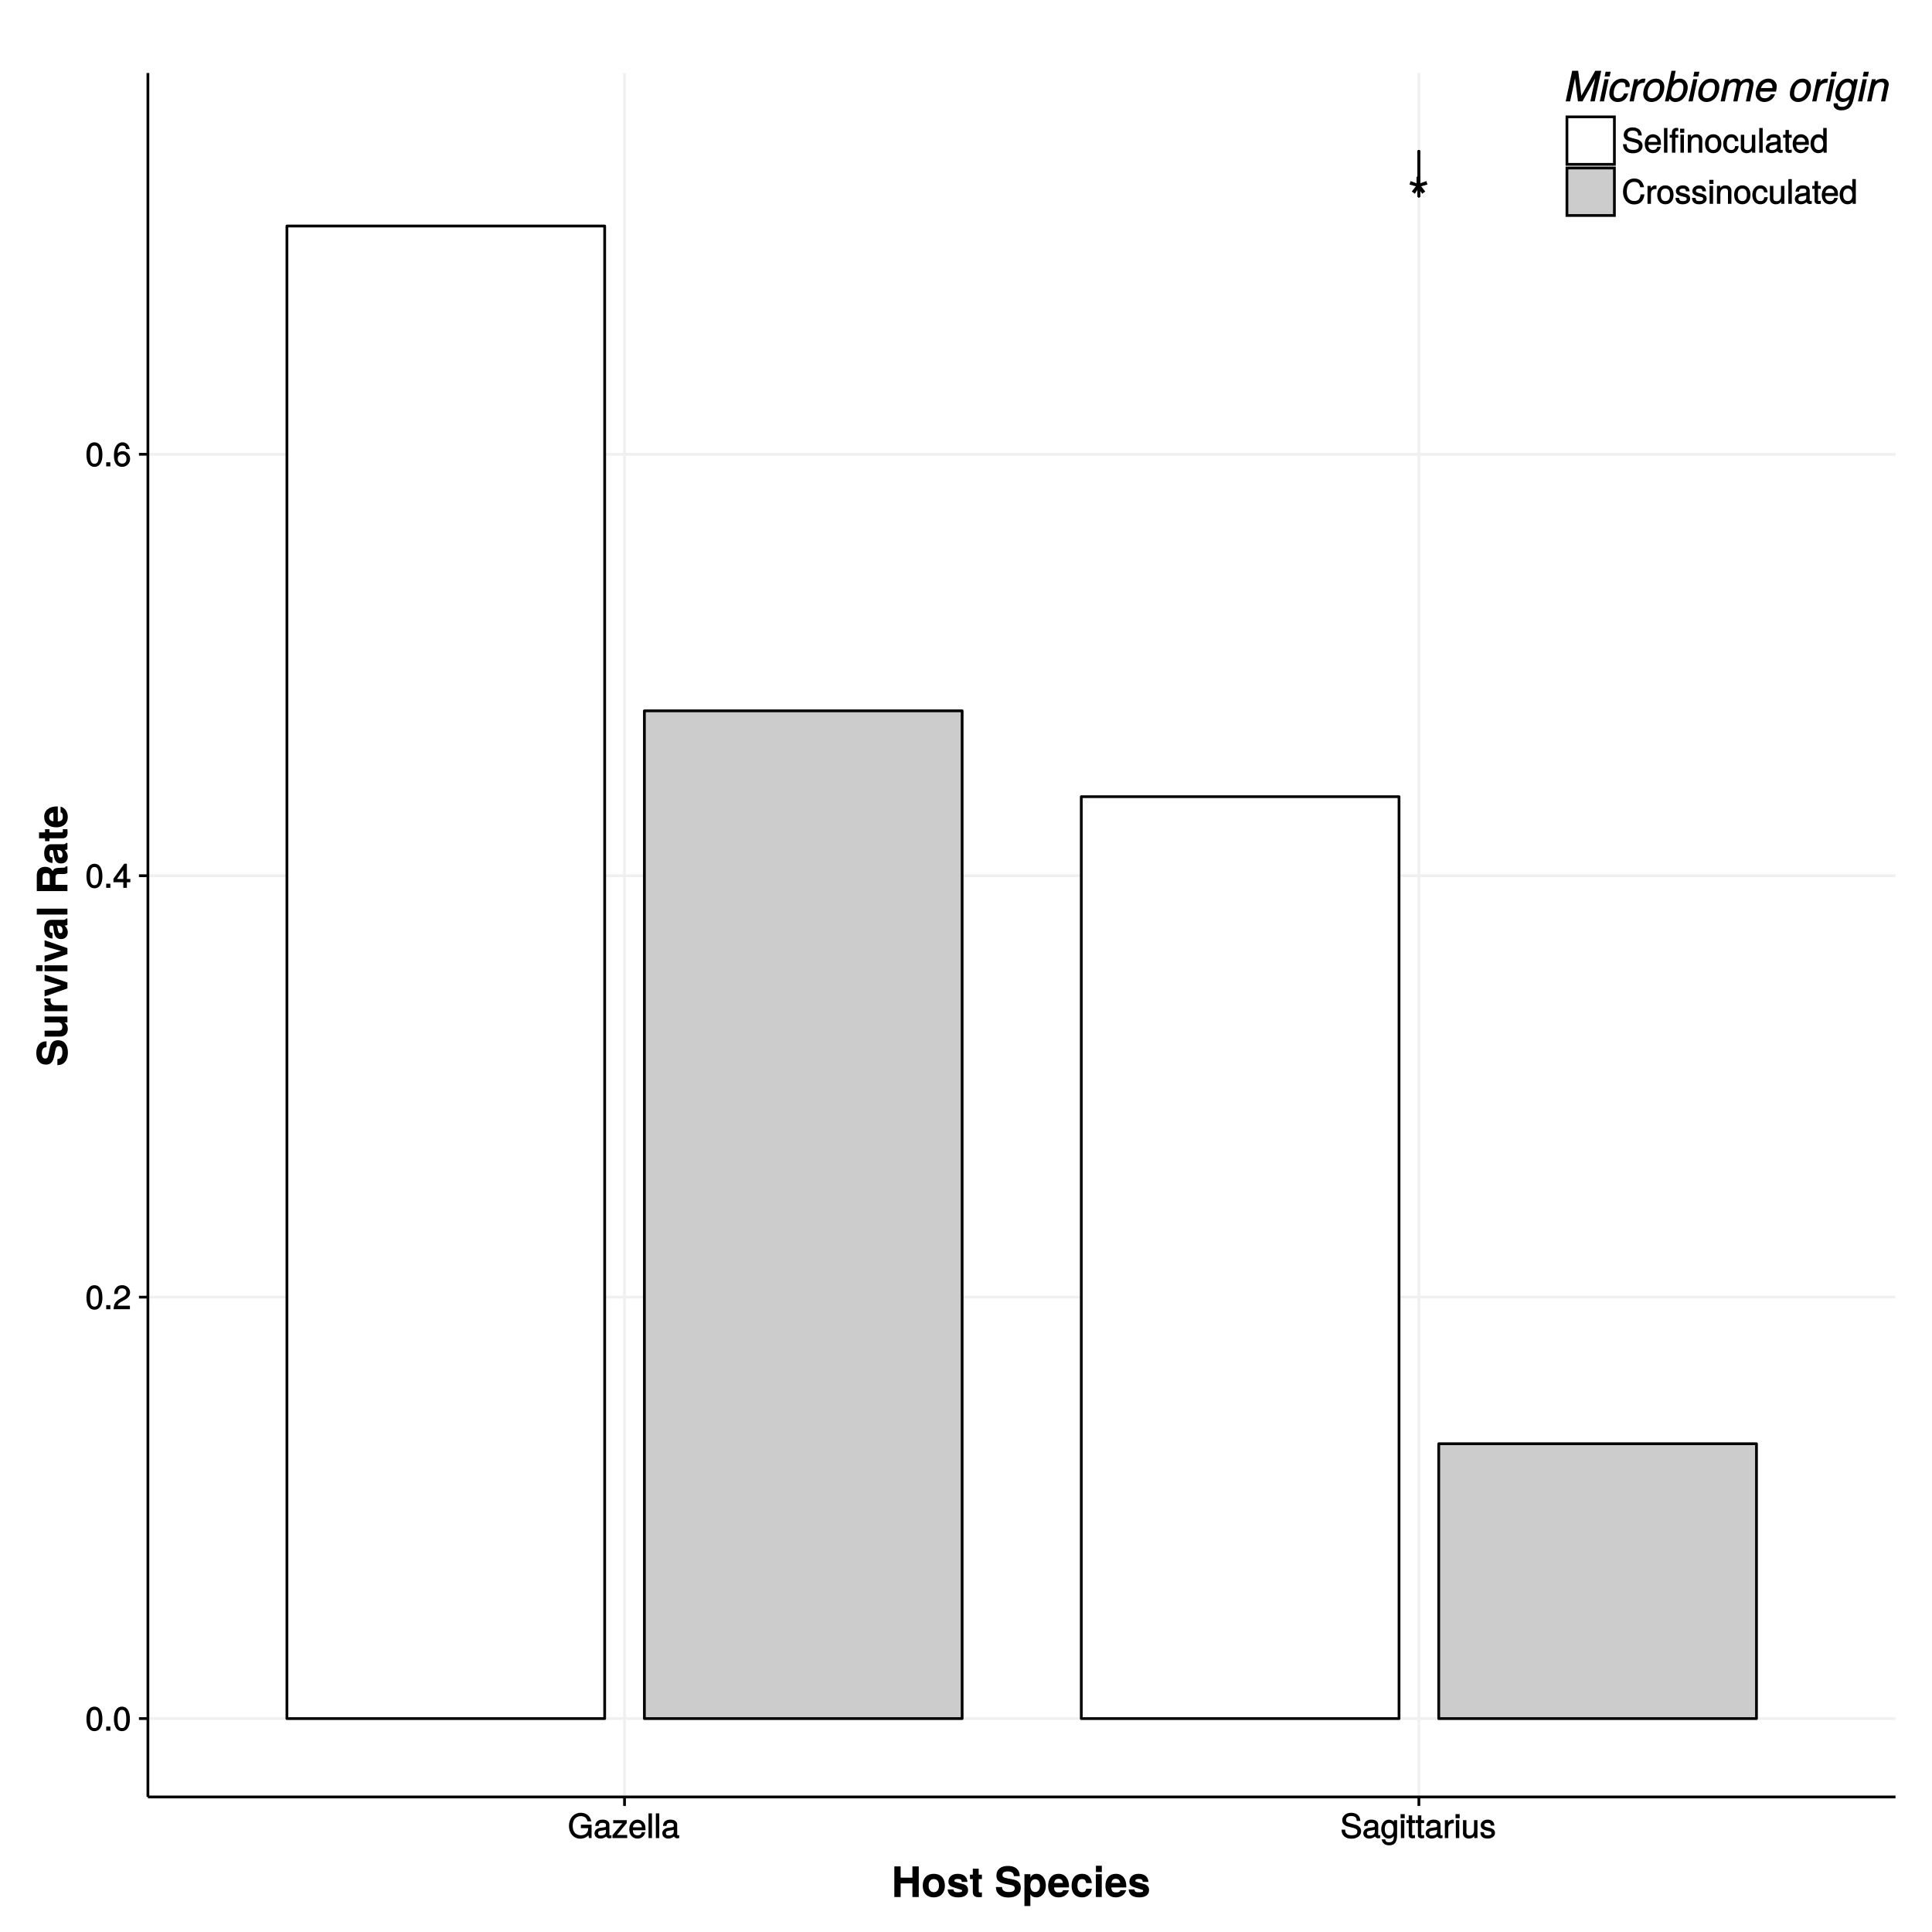 <?xml version="1.0" encoding="UTF-8"?>
<svg xmlns="http://www.w3.org/2000/svg" xmlns:xlink="http://www.w3.org/1999/xlink" width="750pt" height="750pt" viewBox="0 0 750 750" version="1.1">
<defs>
<g>
<symbol overflow="visible" id="glyph0-0">
<path style="stroke:none;" d=""/>
</symbol>
<symbol overflow="visible" id="glyph0-1">
<path style="stroke:none;" d="M 7.828 -13.562 L 7.406 -14.906 L 4.984 -14.047 L 4.984 -16.594 L 3.594 -16.594 L 3.594 -14.047 L 1.281 -14.906 L 0.844 -13.562 L 3.328 -12.891 L 1.75 -10.859 L 2.938 -10 L 4.344 -12.109 L 5.766 -10 L 6.969 -10.859 L 5.375 -12.891 Z M 7.828 -13.562 "/>
</symbol>
<symbol overflow="visible" id="glyph1-0">
<path style="stroke:none;" d=""/>
</symbol>
<symbol overflow="visible" id="glyph1-1">
<path style="stroke:none;" d="M 6.609 -4.484 C 6.609 -7.641 5.484 -9.344 3.516 -9.344 C 1.562 -9.344 0.406 -7.609 0.406 -4.562 C 0.406 -1.516 1.578 0.188 3.516 0.188 C 5.438 0.188 6.609 -1.516 6.609 -4.484 Z M 5.203 -4.594 C 5.203 -2.016 4.75 -1.016 3.5 -1.016 C 2.297 -1.016 1.828 -2.078 1.828 -4.562 C 1.828 -7.031 2.297 -8.078 3.516 -8.078 C 4.734 -8.078 5.203 -7.031 5.203 -4.594 Z M 5.203 -4.594 "/>
</symbol>
<symbol overflow="visible" id="glyph1-2">
<path style="stroke:none;" d="M 2.578 -0.125 L 2.578 -1.594 L 0.969 -1.594 L 0.969 0 L 2.578 0 Z M 2.578 -0.125 "/>
</symbol>
<symbol overflow="visible" id="glyph1-3">
<path style="stroke:none;" d="M 6.672 -6.547 C 6.672 -8.078 5.344 -9.344 3.641 -9.344 C 1.781 -9.344 0.562 -8.25 0.5 -5.922 L 1.875 -5.922 C 1.984 -7.578 2.484 -8.094 3.594 -8.094 C 4.625 -8.094 5.25 -7.484 5.25 -6.516 C 5.25 -5.797 4.859 -5.266 4.062 -4.812 L 2.875 -4.141 C 0.984 -3.078 0.391 -2.125 0.281 0 L 6.609 0 L 6.609 -1.375 L 1.859 -1.375 C 1.938 -1.984 2.312 -2.375 3.422 -3.016 L 4.703 -3.719 C 5.969 -4.391 6.672 -5.422 6.672 -6.547 Z M 6.672 -6.547 "/>
</symbol>
<symbol overflow="visible" id="glyph1-4">
<path style="stroke:none;" d="M 6.781 -2.297 L 6.781 -3.453 L 5.438 -3.453 L 5.438 -9.344 L 4.406 -9.344 L 0.219 -3.531 L 0.219 -2.172 L 4.047 -2.172 L 4.047 0 L 5.438 0 L 5.438 -2.172 L 6.781 -2.172 Z M 4.188 -3.453 L 1.594 -3.453 L 4.281 -7.188 L 4.047 -7.281 L 4.047 -3.453 Z M 4.188 -3.453 "/>
</symbol>
<symbol overflow="visible" id="glyph1-5">
<path style="stroke:none;" d="M 6.688 -2.938 C 6.688 -4.625 5.406 -5.906 3.781 -5.906 C 2.891 -5.906 2.078 -5.516 1.594 -4.844 L 1.828 -4.766 C 1.844 -6.969 2.438 -8.078 3.719 -8.078 C 4.516 -8.078 4.922 -7.703 5.125 -6.703 L 6.531 -6.703 C 6.281 -8.312 5.188 -9.344 3.797 -9.344 C 1.688 -9.344 0.406 -7.422 0.406 -4.266 C 0.406 -1.438 1.516 0.188 3.594 0.188 C 5.328 0.188 6.688 -1.172 6.688 -2.938 Z M 5.266 -2.859 C 5.266 -1.719 4.641 -1.078 3.609 -1.078 C 2.562 -1.078 1.891 -1.75 1.891 -2.922 C 1.891 -4.047 2.531 -4.641 3.641 -4.641 C 4.734 -4.641 5.266 -4.062 5.266 -2.859 Z M 5.266 -2.859 "/>
</symbol>
<symbol overflow="visible" id="glyph1-6">
<path style="stroke:none;" d="M 9.203 -0.125 L 9.203 -5.203 L 5.047 -5.203 L 5.047 -3.875 L 7.891 -3.875 L 7.891 -3.75 C 7.891 -2.078 6.797 -1.094 5.094 -1.094 C 2.984 -1.094 1.875 -2.484 1.875 -4.766 C 1.875 -7.047 3.062 -8.516 5.031 -8.516 C 6.453 -8.516 7.328 -7.828 7.609 -6.5 L 9.094 -6.5 C 8.734 -8.516 7.172 -9.828 5.047 -9.828 C 2.188 -9.828 0.422 -7.484 0.422 -4.703 C 0.422 -1.828 2.312 0.234 4.844 0.234 C 6.109 0.234 7.203 -0.25 7.953 -1.078 L 8.203 0 L 9.203 0 Z M 9.203 -0.125 "/>
</symbol>
<symbol overflow="visible" id="glyph1-7">
<path style="stroke:none;" d="M 6.969 -0.156 L 6.969 -1.125 C 6.734 -1.078 6.688 -1.078 6.609 -1.078 C 6.25 -1.078 6.172 -1.125 6.172 -1.453 L 6.172 -5.203 C 6.172 -6.391 5.172 -7.172 3.516 -7.172 C 1.891 -7.172 0.75 -6.406 0.672 -4.719 L 2.016 -4.719 C 2.125 -5.672 2.484 -5.906 3.484 -5.906 C 4.438 -5.906 4.844 -5.688 4.844 -5.047 L 4.844 -4.766 C 4.844 -4.312 4.703 -4.266 3.859 -4.156 C 2.359 -3.969 2.125 -3.922 1.719 -3.75 C 0.938 -3.422 0.391 -2.688 0.391 -1.875 C 0.391 -0.656 1.375 0.188 2.734 0.188 C 3.594 0.188 4.516 -0.203 4.938 -0.656 C 4.984 -0.406 5.594 0.094 6.109 0.094 C 6.328 0.094 6.5 0.062 6.969 -0.047 Z M 4.844 -2.438 C 4.844 -1.484 4 -1.016 2.969 -1.016 C 2.141 -1.016 1.781 -1.172 1.781 -1.891 C 1.781 -2.594 2.125 -2.781 3.266 -2.938 C 4.391 -3.094 4.625 -3.141 4.844 -3.25 Z M 4.844 -2.438 "/>
</symbol>
<symbol overflow="visible" id="glyph1-8">
<path style="stroke:none;" d="M 5.969 -0.125 L 5.969 -1.203 L 1.969 -1.203 L 5.797 -5.844 L 5.797 -6.969 L 0.531 -6.969 L 0.531 -5.766 L 4.109 -5.766 L 0.25 -1.141 L 0.25 0 L 5.969 0 Z M 5.969 -0.125 "/>
</symbol>
<symbol overflow="visible" id="glyph1-9">
<path style="stroke:none;" d="M 6.688 -3.172 C 6.688 -4.141 6.609 -4.766 6.422 -5.266 C 5.984 -6.359 4.844 -7.172 3.578 -7.172 C 1.719 -7.172 0.375 -5.641 0.375 -3.438 C 0.375 -1.234 1.672 0.188 3.562 0.188 C 5.094 0.188 6.281 -0.812 6.578 -2.297 L 5.25 -2.297 C 4.906 -1.281 4.453 -1.062 3.594 -1.062 C 2.484 -1.062 1.781 -1.641 1.75 -3.047 L 6.688 -3.047 Z M 5.516 -4.031 C 5.516 -4.031 5.328 -4.156 5.344 -4.188 L 1.797 -4.188 C 1.875 -5.234 2.5 -5.906 3.578 -5.906 C 4.625 -5.906 5.281 -5.172 5.281 -4.125 Z M 5.516 -4.031 "/>
</symbol>
<symbol overflow="visible" id="glyph1-10">
<path style="stroke:none;" d="M 2.062 -0.125 L 2.062 -9.594 L 0.734 -9.594 L 0.734 0 L 2.062 0 Z M 2.062 -0.125 "/>
</symbol>
<symbol overflow="visible" id="glyph1-11">
<path style="stroke:none;" d="M 8.078 -2.688 C 8.078 -3.844 7.234 -4.828 5.969 -5.172 L 3.625 -5.797 C 2.5 -6.094 2.219 -6.328 2.219 -7.031 C 2.219 -7.984 2.922 -8.562 4.172 -8.562 C 5.656 -8.562 6.359 -8.016 6.359 -6.672 L 7.75 -6.672 C 7.75 -8.625 6.359 -9.828 4.203 -9.828 C 2.156 -9.828 0.75 -8.562 0.75 -6.875 C 0.75 -5.734 1.5 -4.891 2.719 -4.562 L 5.047 -3.953 C 6.219 -3.641 6.609 -3.297 6.609 -2.578 C 6.609 -1.547 5.984 -1.094 4.375 -1.094 C 2.609 -1.094 1.875 -1.828 1.875 -3.297 L 0.469 -3.297 C 0.469 -0.953 2.094 0.234 4.297 0.234 C 6.672 0.234 8.078 -1.031 8.078 -2.688 Z M 8.078 -2.688 "/>
</symbol>
<symbol overflow="visible" id="glyph1-12">
<path style="stroke:none;" d="M 6.391 -1.234 L 6.391 -6.969 L 5.125 -6.969 L 5.125 -5.859 L 5.359 -5.953 C 4.828 -6.75 4.078 -7.172 3.219 -7.172 C 1.516 -7.172 0.234 -5.594 0.234 -3.422 C 0.234 -1.312 1.562 0.188 3.141 0.188 C 3.984 0.188 4.656 -0.203 5.359 -1.047 L 5.125 -1.141 L 5.125 -0.688 C 5.125 1.094 4.547 1.625 3.297 1.625 C 2.453 1.625 1.938 1.453 1.781 0.5 L 0.438 0.5 C 0.562 1.906 1.688 2.797 3.266 2.797 C 5.359 2.797 6.391 1.734 6.391 -1.234 Z M 5.031 -3.438 C 5.031 -1.844 4.484 -1.062 3.359 -1.062 C 2.188 -1.062 1.609 -1.859 1.609 -3.484 C 1.609 -5.094 2.203 -5.906 3.344 -5.906 C 4.484 -5.906 5.031 -5.062 5.031 -3.438 Z M 5.031 -3.438 "/>
</symbol>
<symbol overflow="visible" id="glyph1-13">
<path style="stroke:none;" d="M 2.078 -0.125 L 2.078 -6.969 L 0.75 -6.969 L 0.75 0 L 2.078 0 Z M 2.234 -7.844 L 2.234 -9.312 L 0.625 -9.312 L 0.625 -7.719 L 2.234 -7.719 Z M 2.234 -7.844 "/>
</symbol>
<symbol overflow="visible" id="glyph1-14">
<path style="stroke:none;" d="M 3.375 -0.125 L 3.375 -1.203 C 3.109 -1.125 2.938 -1.109 2.734 -1.109 C 2.281 -1.109 2.281 -1.094 2.281 -1.578 L 2.281 -5.828 L 3.375 -5.828 L 3.375 -6.969 L 2.281 -6.969 L 2.281 -8.812 L 0.953 -8.812 L 0.953 -6.969 L 0.031 -6.969 L 0.031 -5.828 L 0.953 -5.828 L 0.953 -1.094 C 0.953 -0.422 1.547 0.094 2.375 0.094 C 2.641 0.094 2.891 0.062 3.375 -0.016 Z M 3.375 -0.125 "/>
</symbol>
<symbol overflow="visible" id="glyph1-15">
<path style="stroke:none;" d="M 4.234 -5.906 L 4.234 -7.109 C 3.922 -7.156 3.844 -7.172 3.703 -7.172 C 3 -7.172 2.375 -6.703 1.766 -5.703 L 2 -5.625 L 2 -6.969 L 0.75 -6.969 L 0.75 0 L 2.078 0 L 2.078 -3.609 C 2.078 -5.125 2.453 -5.75 4.234 -5.766 Z M 4.234 -5.906 "/>
</symbol>
<symbol overflow="visible" id="glyph1-16">
<path style="stroke:none;" d="M 6.297 -0.125 L 6.297 -6.969 L 4.969 -6.969 L 4.969 -3.141 C 4.969 -1.766 4.391 -1.016 3.281 -1.016 C 2.438 -1.016 2.016 -1.375 2.016 -2.188 L 2.016 -6.969 L 0.688 -6.969 L 0.688 -1.766 C 0.688 -0.656 1.656 0.188 2.969 0.188 C 3.953 0.188 4.672 -0.188 5.297 -1.078 L 5.062 -1.172 L 5.062 0 L 6.297 0 Z M 6.297 -0.125 "/>
</symbol>
<symbol overflow="visible" id="glyph1-17">
<path style="stroke:none;" d="M 6 -2.016 C 6 -3 5.312 -3.641 3.984 -3.969 L 2.953 -4.203 C 2.078 -4.422 1.844 -4.562 1.844 -5.031 C 1.844 -5.641 2.266 -5.906 3.141 -5.906 C 4 -5.906 4.312 -5.672 4.344 -4.844 L 5.734 -4.844 C 5.719 -6.281 4.719 -7.172 3.172 -7.172 C 1.609 -7.172 0.453 -6.219 0.453 -4.984 C 0.453 -3.922 1.141 -3.297 2.719 -2.922 L 3.719 -2.672 C 4.469 -2.5 4.625 -2.406 4.625 -1.922 C 4.625 -1.297 4.141 -1.062 3.203 -1.062 C 2.234 -1.062 1.828 -1.156 1.672 -2.312 L 0.297 -2.312 C 0.344 -0.625 1.359 0.188 3.109 0.188 C 4.797 0.188 6 -0.719 6 -2.016 Z M 6 -2.016 "/>
</symbol>
<symbol overflow="visible" id="glyph1-18">
<path style="stroke:none;" d="M 3.422 -5.969 L 3.422 -6.969 L 2.312 -6.969 L 2.312 -7.891 C 2.312 -8.328 2.438 -8.438 2.938 -8.438 C 3.016 -8.438 3.062 -8.438 3.422 -8.406 L 3.422 -9.531 C 3.062 -9.625 2.922 -9.641 2.703 -9.641 C 1.719 -9.641 0.984 -8.938 0.984 -7.969 L 0.984 -6.969 L 0.094 -6.969 L 0.094 -5.828 L 0.984 -5.828 L 0.984 0 L 2.312 0 L 2.312 -5.828 L 3.422 -5.828 Z M 5.625 -0.125 L 5.625 -6.969 L 4.281 -6.969 L 4.281 0 L 5.625 0 Z M 5.766 -7.844 L 5.766 -9.312 L 4.156 -9.312 L 4.156 -7.719 L 5.766 -7.719 Z M 5.766 -7.844 "/>
</symbol>
<symbol overflow="visible" id="glyph1-19">
<path style="stroke:none;" d="M 6.359 -0.125 L 6.359 -5.203 C 6.359 -6.312 5.406 -7.172 4.109 -7.172 C 3.109 -7.172 2.375 -6.734 1.781 -5.797 L 2.016 -5.703 L 2.016 -6.969 L 0.75 -6.969 L 0.75 0 L 2.078 0 L 2.078 -3.828 C 2.078 -5.203 2.703 -5.969 3.781 -5.969 C 4.625 -5.969 5.031 -5.578 5.031 -4.766 L 5.031 0 L 6.359 0 Z M 6.359 -0.125 "/>
</symbol>
<symbol overflow="visible" id="glyph1-20">
<path style="stroke:none;" d="M 6.656 -3.422 C 6.656 -5.75 5.406 -7.172 3.484 -7.172 C 1.594 -7.172 0.312 -5.734 0.312 -3.484 C 0.312 -1.234 1.594 0.188 3.5 0.188 C 5.375 0.188 6.656 -1.234 6.656 -3.422 Z M 5.266 -3.438 C 5.266 -1.875 4.672 -1.062 3.5 -1.062 C 2.297 -1.062 1.703 -1.859 1.703 -3.484 C 1.703 -5.094 2.297 -5.906 3.5 -5.906 C 4.703 -5.906 5.266 -5.109 5.266 -3.438 Z M 5.266 -3.438 "/>
</symbol>
<symbol overflow="visible" id="glyph1-21">
<path style="stroke:none;" d="M 6.109 -2.578 L 4.906 -2.578 C 4.703 -1.359 4.297 -1.062 3.391 -1.062 C 2.219 -1.062 1.641 -1.828 1.641 -3.422 C 1.641 -5.094 2.203 -5.906 3.359 -5.906 C 4.266 -5.906 4.688 -5.516 4.828 -4.453 L 6.172 -4.453 C 6.031 -6.219 4.875 -7.172 3.375 -7.172 C 1.578 -7.172 0.25 -5.641 0.25 -3.422 C 0.25 -1.25 1.547 0.188 3.359 0.188 C 4.969 0.188 6.109 -0.891 6.25 -2.578 Z M 6.109 -2.578 "/>
</symbol>
<symbol overflow="visible" id="glyph1-22">
<path style="stroke:none;" d="M 6.469 -0.125 L 6.469 -9.594 L 5.125 -9.594 L 5.125 -5.984 L 5.359 -6.078 C 4.906 -6.75 4.109 -7.172 3.219 -7.172 C 1.469 -7.172 0.188 -5.688 0.188 -3.547 C 0.188 -1.281 1.453 0.188 3.25 0.188 C 4.172 0.188 4.906 -0.188 5.484 -1.031 L 5.25 -1.109 L 5.25 0 L 6.469 0 Z M 5.125 -3.453 C 5.125 -1.906 4.531 -1.078 3.406 -1.078 C 2.234 -1.078 1.578 -1.922 1.578 -3.484 C 1.578 -5.047 2.234 -5.906 3.391 -5.906 C 4.547 -5.906 5.125 -5 5.125 -3.453 Z M 5.125 -3.453 "/>
</symbol>
<symbol overflow="visible" id="glyph1-23">
<path style="stroke:none;" d="M 8.656 -3.672 L 7.312 -3.672 C 7.016 -1.766 6.406 -1.094 4.844 -1.094 C 2.984 -1.094 1.938 -2.375 1.938 -4.703 C 1.938 -7.094 2.938 -8.516 4.734 -8.516 C 6.188 -8.516 6.828 -7.984 7.141 -6.438 L 8.625 -6.438 C 8.234 -8.609 6.922 -9.828 4.875 -9.828 C 2.047 -9.828 0.469 -7.406 0.469 -4.688 C 0.469 -1.953 2.078 0.234 4.828 0.234 C 7.109 0.234 8.516 -1.094 8.797 -3.672 Z M 8.656 -3.672 "/>
</symbol>
<symbol overflow="visible" id="glyph2-0">
<path style="stroke:none;" d=""/>
</symbol>
<symbol overflow="visible" id="glyph2-1">
<path style="stroke:none;" d="M 10.531 -0.109 L 10.531 -11.891 L 8.078 -11.891 L 8.078 -7.516 L 3.5 -7.516 L 3.5 -11.891 L 1.062 -11.891 L 1.062 0 L 3.5 0 L 3.5 -5.297 L 8.078 -5.297 L 8.078 0 L 10.531 0 Z M 10.531 -0.109 "/>
</symbol>
<symbol overflow="visible" id="glyph2-2">
<path style="stroke:none;" d="M 9.125 -4.375 C 9.125 -7.297 7.516 -9.016 4.812 -9.016 C 2.172 -9.016 0.531 -7.266 0.531 -4.438 C 0.531 -1.578 2.172 0.141 4.828 0.141 C 7.453 0.141 9.125 -1.594 9.125 -4.375 Z M 6.828 -4.406 C 6.828 -2.781 6.031 -1.891 4.828 -1.891 C 3.609 -1.891 2.812 -2.781 2.812 -4.438 C 2.812 -6.078 3.609 -6.969 4.828 -6.969 C 6.062 -6.969 6.828 -6.094 6.828 -4.406 Z M 6.828 -4.406 "/>
</symbol>
<symbol overflow="visible" id="glyph2-3">
<path style="stroke:none;" d="M 8.344 -2.672 L 8.344 -2.781 C 8.344 -3.781 7.766 -4.625 6.625 -4.953 L 3.797 -5.781 C 3.172 -5.953 3.031 -5.984 3.031 -6.344 C 3.031 -6.812 3.516 -7.031 4.297 -7.031 C 5.375 -7.031 5.875 -6.75 5.891 -5.859 L 8.094 -5.859 C 8.062 -7.797 6.641 -9.016 4.312 -9.016 C 2.125 -9.016 0.734 -7.797 0.734 -6.016 C 0.734 -4.953 1.062 -4.266 2.656 -3.781 L 5.328 -2.938 C 5.891 -2.766 6.047 -2.703 6.047 -2.469 C 6.047 -1.938 5.453 -1.844 4.422 -1.844 C 3.391 -1.844 2.859 -1.922 2.641 -2.953 L 0.438 -2.953 C 0.5 -0.953 1.922 0.141 4.547 0.141 C 6.969 0.141 8.344 -0.922 8.344 -2.672 Z M 8.344 -2.672 "/>
</symbol>
<symbol overflow="visible" id="glyph2-4">
<path style="stroke:none;" d="M 4.828 -0.109 L 4.828 -1.797 C 4.594 -1.766 4.469 -1.75 4.297 -1.75 C 3.719 -1.75 3.578 -1.812 3.578 -2.578 L 3.578 -6.969 L 4.828 -6.969 L 4.828 -8.688 L 3.578 -8.688 L 3.578 -11.016 L 1.297 -11.016 L 1.297 -8.688 L 0.188 -8.688 L 0.188 -6.969 L 1.297 -6.969 L 1.297 -1.969 C 1.297 -0.609 2.047 0.062 3.516 0.062 C 4.016 0.062 4.422 0.016 4.828 0 Z M 4.828 -0.109 "/>
</symbol>
<symbol overflow="visible" id="glyph2-5">
<path style="stroke:none;" d=""/>
</symbol>
<symbol overflow="visible" id="glyph2-6">
<path style="stroke:none;" d="M 10.141 -3.609 C 10.141 -5.453 9.203 -6.438 7.047 -6.844 L 5.219 -7.203 C 3.5 -7.531 3.031 -7.766 3.031 -8.609 C 3.031 -9.484 3.797 -9.938 5.031 -9.938 C 6.547 -9.938 7.438 -9.406 7.438 -8.109 L 9.734 -8.109 C 9.734 -10.688 7.984 -12.078 5.141 -12.078 C 2.344 -12.078 0.688 -10.656 0.688 -8.391 C 0.688 -6.562 1.625 -5.594 4 -5.141 L 5.625 -4.812 C 7.234 -4.5 7.797 -4.266 7.797 -3.328 C 7.797 -2.359 6.922 -1.953 5.469 -1.953 C 3.844 -1.953 2.859 -2.531 2.859 -3.891 L 0.484 -3.891 C 0.484 -1.281 2.375 0.188 5.344 0.188 C 8.359 0.188 10.141 -1.25 10.141 -3.609 Z M 10.141 -3.609 "/>
</symbol>
<symbol overflow="visible" id="glyph2-7">
<path style="stroke:none;" d="M 9.203 -4.438 C 9.203 -6.984 7.828 -9.016 5.562 -9.016 C 4.484 -9.016 3.703 -8.516 3.188 -7.609 L 3.188 -8.859 L 0.891 -8.859 L 0.891 3.484 L 3.188 3.484 L 3.188 -1.125 C 3.703 -0.219 4.484 0.141 5.562 0.141 C 7.641 0.141 9.203 -1.812 9.203 -4.438 Z M 6.906 -4.406 C 6.906 -2.828 6.156 -1.953 5.062 -1.953 C 3.938 -1.953 3.188 -2.812 3.188 -4.438 C 3.188 -6.047 3.938 -6.906 5.062 -6.906 C 6.188 -6.906 6.906 -6.047 6.906 -4.406 Z M 6.906 -4.406 "/>
</symbol>
<symbol overflow="visible" id="glyph2-8">
<path style="stroke:none;" d="M 8.422 -4.109 C 8.422 -7.094 6.891 -9.016 4.359 -9.016 C 1.875 -9.016 0.312 -7.219 0.312 -4.312 C 0.312 -1.547 1.859 0.141 4.297 0.141 C 6.234 0.141 7.828 -0.844 8.359 -2.656 L 6.125 -2.656 C 5.875 -1.828 5.203 -1.797 4.391 -1.797 C 3.328 -1.797 2.672 -2.156 2.609 -3.734 L 8.391 -3.734 Z M 6.062 -5.438 L 2.656 -5.438 C 2.781 -6.531 3.328 -7.078 4.312 -7.078 C 5.281 -7.078 5.922 -6.562 6.031 -5.438 Z M 6.062 -5.438 "/>
</symbol>
<symbol overflow="visible" id="glyph2-9">
<path style="stroke:none;" d="M 8.359 -3.219 L 6.25 -3.219 C 5.891 -2.109 5.469 -1.891 4.609 -1.891 C 3.469 -1.891 2.797 -2.688 2.797 -4.375 C 2.797 -5.953 3.203 -6.969 4.609 -6.969 C 5.516 -6.969 5.922 -6.656 6.203 -5.406 L 8.375 -5.406 C 8.203 -7.625 6.781 -9.016 4.625 -9.016 C 2.047 -9.016 0.516 -7.312 0.516 -4.375 C 0.516 -1.516 2.031 0.141 4.594 0.141 C 6.688 0.141 8.156 -1.266 8.391 -3.219 Z M 8.359 -3.219 "/>
</symbol>
<symbol overflow="visible" id="glyph2-10">
<path style="stroke:none;" d="M 3.328 -0.109 L 3.328 -8.859 L 1.047 -8.859 L 1.047 0 L 3.328 0 Z M 3.359 -9.797 L 3.359 -12.141 L 1.078 -12.141 L 1.078 -9.688 L 3.359 -9.688 Z M 3.359 -9.797 "/>
</symbol>
<symbol overflow="visible" id="glyph3-0">
<path style="stroke:none;" d=""/>
</symbol>
<symbol overflow="visible" id="glyph3-1">
<path style="stroke:none;" d="M -3.609 -10.141 C -5.453 -10.141 -6.438 -9.203 -6.844 -7.047 L -7.203 -5.219 C -7.531 -3.5 -7.766 -3.031 -8.609 -3.031 C -9.484 -3.031 -9.938 -3.797 -9.938 -5.031 C -9.938 -6.547 -9.406 -7.438 -8.109 -7.438 L -8.109 -9.734 C -10.688 -9.734 -12.078 -7.984 -12.078 -5.141 C -12.078 -2.344 -10.656 -0.688 -8.391 -0.688 C -6.562 -0.688 -5.594 -1.625 -5.141 -4 L -4.812 -5.625 C -4.5 -7.234 -4.266 -7.797 -3.328 -7.797 C -2.359 -7.797 -1.953 -6.922 -1.953 -5.469 C -1.953 -3.844 -2.531 -2.859 -3.891 -2.859 L -3.891 -0.484 C -1.281 -0.484 0.188 -2.375 0.188 -5.344 C 0.188 -8.359 -1.25 -10.141 -3.609 -10.141 Z M -3.609 -10.141 "/>
</symbol>
<symbol overflow="visible" id="glyph3-2">
<path style="stroke:none;" d="M -0.109 -8.672 L -8.859 -8.672 L -8.859 -6.391 L -3.562 -6.391 C -2.547 -6.391 -1.984 -5.703 -1.984 -4.609 C -1.984 -3.641 -2.391 -3.188 -3.422 -3.188 L -8.859 -3.188 L -8.859 -0.891 L -2.953 -0.891 C -1.062 -0.891 0.141 -1.984 0.141 -3.828 C 0.141 -4.984 -0.312 -5.781 -1.125 -6.391 L 0 -6.391 L 0 -8.672 Z M -0.109 -8.672 "/>
</symbol>
<symbol overflow="visible" id="glyph3-3">
<path style="stroke:none;" d="M -6.609 -5.938 L -8.984 -5.938 C -9.016 -5.797 -9.016 -5.719 -9.016 -5.641 C -9.016 -4.625 -8.125 -3.703 -7.062 -3.266 L -8.859 -3.266 L -8.859 -0.969 L 0 -0.969 L 0 -3.266 L -4.703 -3.266 C -6.016 -3.266 -6.562 -3.906 -6.562 -5.219 C -6.562 -5.453 -6.547 -5.609 -6.484 -5.938 Z M -6.609 -5.938 "/>
</symbol>
<symbol overflow="visible" id="glyph3-4">
<path style="stroke:none;" d="M -8.859 -8.578 L -8.859 -6.234 L -2.453 -4.469 L -8.859 -2.578 L -8.859 -0.156 L 0 -3.266 L 0 -5.562 L -8.859 -8.625 Z M -8.859 -8.578 "/>
</symbol>
<symbol overflow="visible" id="glyph3-5">
<path style="stroke:none;" d="M -0.109 -3.328 L -8.859 -3.328 L -8.859 -1.047 L 0 -1.047 L 0 -3.328 Z M -9.797 -3.359 L -12.141 -3.359 L -12.141 -1.078 L -9.688 -1.078 L -9.688 -3.359 Z M -9.797 -3.359 "/>
</symbol>
<symbol overflow="visible" id="glyph3-6">
<path style="stroke:none;" d="M -0.109 -8.406 L -0.469 -8.406 C -0.828 -7.984 -0.984 -7.891 -1.438 -7.891 L -6.234 -7.891 C -8 -7.891 -9.016 -6.672 -9.016 -4.344 C -9.016 -2 -7.812 -0.75 -5.797 -0.609 L -5.797 -2.797 C -6.797 -2.922 -6.969 -3.281 -6.969 -4.391 C -6.969 -5.25 -6.797 -5.641 -6.219 -5.641 C -5.312 -5.641 -5.516 -5.016 -5.328 -3.891 L -5.172 -2.984 C -4.859 -1.281 -4.016 -0.422 -2.453 -0.422 C -0.766 -0.422 0.141 -1.625 0.141 -3.078 C 0.141 -4.031 -0.297 -4.906 -1.094 -5.656 C -0.75 -5.656 -0.281 -5.734 0 -5.953 L 0 -8.406 Z M -3.812 -5.641 C -2.516 -5.641 -1.891 -5.047 -1.891 -3.906 C -1.891 -3.156 -2.062 -2.703 -2.703 -2.703 C -3.359 -2.703 -3.484 -3.047 -3.656 -3.969 L -3.812 -4.734 C -3.922 -5.328 -3.984 -5.422 -4.094 -5.641 Z M -3.812 -5.641 "/>
</symbol>
<symbol overflow="visible" id="glyph3-7">
<path style="stroke:none;" d="M -0.109 -3.328 L -11.891 -3.328 L -11.891 -1.047 L 0 -1.047 L 0 -3.328 Z M -0.109 -3.328 "/>
</symbol>
<symbol overflow="visible" id="glyph3-8">
<path style="stroke:none;" d=""/>
</symbol>
<symbol overflow="visible" id="glyph3-9">
<path style="stroke:none;" d="M -0.109 -10.844 L -0.625 -10.844 C -0.828 -10.469 -0.984 -10.344 -1.5 -10.344 C -4.938 -10.266 -5.219 -10.188 -5.859 -8.703 L -5.625 -8.703 C -6.141 -10.016 -7.203 -10.688 -8.625 -10.688 C -10.438 -10.688 -11.891 -9.594 -11.891 -7.531 L -11.891 -1.25 L 0 -1.25 L 0 -3.703 L -4.625 -3.703 L -4.625 -6.438 C -4.625 -7.469 -4.312 -7.891 -3.25 -7.891 L -2.016 -7.859 C -1.031 -7.859 -0.594 -7.938 0 -8.25 L 0 -10.844 Z M -8.281 -8.234 C -7.25 -8.234 -6.844 -7.938 -6.844 -6.578 L -6.844 -3.703 L -9.656 -3.703 L -9.656 -6.578 C -9.656 -7.891 -9.297 -8.234 -8.281 -8.234 Z M -8.281 -8.234 "/>
</symbol>
<symbol overflow="visible" id="glyph3-10">
<path style="stroke:none;" d="M -0.109 -4.828 L -1.797 -4.828 C -1.766 -4.594 -1.75 -4.469 -1.75 -4.297 C -1.75 -3.719 -1.812 -3.578 -2.578 -3.578 L -6.969 -3.578 L -6.969 -4.828 L -8.688 -4.828 L -8.688 -3.578 L -11.016 -3.578 L -11.016 -1.297 L -8.688 -1.297 L -8.688 -0.188 L -6.969 -0.188 L -6.969 -1.297 L -1.969 -1.297 C -0.609 -1.297 0.062 -2.047 0.062 -3.516 C 0.062 -4.016 0.016 -4.422 0 -4.828 Z M -0.109 -4.828 "/>
</symbol>
<symbol overflow="visible" id="glyph3-11">
<path style="stroke:none;" d="M -4.109 -8.422 C -7.094 -8.422 -9.016 -6.891 -9.016 -4.359 C -9.016 -1.875 -7.219 -0.312 -4.312 -0.312 C -1.547 -0.312 0.141 -1.859 0.141 -4.297 C 0.141 -6.234 -0.844 -7.828 -2.656 -8.359 L -2.656 -6.125 C -1.828 -5.875 -1.797 -5.203 -1.797 -4.391 C -1.797 -3.328 -2.156 -2.672 -3.734 -2.609 L -3.734 -8.391 Z M -5.438 -6.062 L -5.438 -2.656 C -6.531 -2.781 -7.078 -3.328 -7.078 -4.312 C -7.078 -5.281 -6.562 -5.922 -5.438 -6.031 Z M -5.438 -6.062 "/>
</symbol>
<symbol overflow="visible" id="glyph4-0">
<path style="stroke:none;" d=""/>
</symbol>
<symbol overflow="visible" id="glyph4-1">
<path style="stroke:none;" d="M 13.859 -11.891 L 11.688 -11.891 L 6.109 -1.828 L 6.359 -1.75 L 5.062 -11.891 L 2.75 -11.891 L 0.219 0 L 1.938 0 L 4.016 -9.797 L 3.75 -9.797 L 4.984 0 L 6.734 0 L 12.109 -9.719 L 11.875 -9.812 L 9.781 0 L 11.484 0 L 14.016 -11.891 Z M 13.859 -11.891 "/>
</symbol>
<symbol overflow="visible" id="glyph4-2">
<path style="stroke:none;" d="M 1.781 -0.109 L 3.578 -8.609 L 1.953 -8.609 L 0.125 0 L 1.766 0 Z M 4.188 -11.531 L 2.406 -11.531 L 2 -9.656 L 3.953 -9.656 L 4.359 -11.531 Z M 4.188 -11.531 "/>
</symbol>
<symbol overflow="visible" id="glyph4-3">
<path style="stroke:none;" d="M 7.484 -3.109 L 6.031 -3.109 C 5.516 -1.703 4.812 -1.219 3.656 -1.219 C 2.562 -1.219 1.969 -1.828 1.969 -3.078 C 1.969 -5.344 3.141 -7.391 5.062 -7.391 C 6.062 -7.391 6.547 -6.938 6.547 -6.031 C 6.547 -5.938 6.547 -5.844 6.516 -5.562 L 8.141 -5.562 L 8.156 -5.922 C 8.172 -6.156 8.188 -6.344 8.188 -6.391 C 8.188 -7.594 6.984 -8.844 5.297 -8.844 C 2.375 -8.844 0.281 -6.266 0.281 -2.891 C 0.281 -1.156 1.578 0.234 3.438 0.234 C 5.5 0.234 6.953 -0.719 7.641 -3.109 Z M 7.484 -3.109 "/>
</symbol>
<symbol overflow="visible" id="glyph4-4">
<path style="stroke:none;" d="M 6.016 -7.328 L 6.312 -8.781 C 5.969 -8.828 5.844 -8.844 5.656 -8.844 C 4.734 -8.844 3.906 -8.406 2.906 -7.266 L 3.156 -7.188 L 3.453 -8.609 L 1.953 -8.609 L 0.125 0 L 1.766 0 L 2.703 -4.469 C 3.109 -6.359 4.062 -7.219 5.734 -7.219 L 6 -7.219 Z M 6.016 -7.328 "/>
</symbol>
<symbol overflow="visible" id="glyph4-5">
<path style="stroke:none;" d="M 8.547 -5.75 C 8.547 -7.438 7.266 -8.844 5.344 -8.844 C 2.344 -8.844 0.359 -5.969 0.359 -2.797 C 0.359 -1.031 1.75 0.234 3.531 0.234 C 6.453 0.234 8.547 -2.422 8.547 -5.75 Z M 6.859 -5.438 C 6.859 -3.062 5.656 -1.219 3.766 -1.219 C 2.625 -1.219 2.031 -1.844 2.031 -3.125 C 2.031 -5.438 3.25 -7.391 5.141 -7.391 C 6.312 -7.391 6.859 -6.734 6.859 -5.438 Z M 6.859 -5.438 "/>
</symbol>
<symbol overflow="visible" id="glyph4-6">
<path style="stroke:none;" d="M 8.734 -5.594 C 8.734 -7.391 7.391 -8.844 5.781 -8.844 C 4.625 -8.844 3.891 -8.562 2.844 -7.453 L 3.094 -7.375 L 4.047 -11.891 L 2.422 -11.891 L -0.109 0 L 1.359 0 L 1.688 -1.422 L 1.406 -1.422 C 1.906 -0.344 2.781 0.234 3.938 0.234 C 6.797 0.234 8.734 -2.75 8.734 -5.594 Z M 7.062 -5.297 C 7.062 -2.906 5.703 -1.219 3.969 -1.219 C 2.875 -1.219 2.297 -1.844 2.297 -3.109 C 2.297 -5.609 3.656 -7.391 5.328 -7.391 C 6.5 -7.391 7.062 -6.672 7.062 -5.297 Z M 7.062 -5.297 "/>
</symbol>
<symbol overflow="visible" id="glyph4-7">
<path style="stroke:none;" d="M 11.594 -0.109 L 12.859 -6.078 C 12.906 -6.25 12.953 -6.781 12.953 -6.953 C 12.953 -7.797 12.203 -8.844 10.797 -8.844 C 9.766 -8.844 8.734 -8.406 7.969 -7.641 C 7.781 -8.297 7.031 -8.844 5.969 -8.844 C 4.875 -8.844 4.031 -8.5 3.016 -7.531 L 3.25 -7.453 L 3.484 -8.609 L 1.984 -8.609 L 0.156 0 L 1.797 0 L 2.922 -5.375 C 3.188 -6.594 4.141 -7.469 5.219 -7.469 C 6 -7.469 6.391 -7.141 6.391 -6.484 C 6.391 -6.297 6.375 -6.109 6.312 -5.906 L 5.062 0 L 6.688 0 L 7.828 -5.375 C 8.078 -6.625 9.047 -7.469 10.203 -7.469 C 10.953 -7.469 11.281 -7.125 11.281 -6.359 C 11.281 -6.109 11.281 -6.125 11.141 -5.578 L 9.953 0 L 11.578 0 Z M 11.594 -0.109 "/>
</symbol>
<symbol overflow="visible" id="glyph4-8">
<path style="stroke:none;" d="M 8.359 -3.922 L 8.391 -4.125 C 8.531 -4.891 8.609 -5.562 8.609 -6 C 8.609 -7.531 7.156 -8.844 5.422 -8.844 C 4.031 -8.844 2.578 -8.156 1.781 -7.094 C 1.031 -6.078 0.422 -4.234 0.422 -2.938 C 0.422 -1.281 1.797 0.234 3.75 0.234 C 5.656 0.234 7.406 -0.922 7.938 -2.766 L 6.359 -2.766 C 5.781 -1.766 5.047 -1.219 3.969 -1.219 C 2.703 -1.219 2.094 -1.828 2.094 -3.188 C 2.078 -3.453 2.094 -3.609 2.141 -3.812 L 8.344 -3.812 Z M 7.047 -5.188 L 2.5 -5.188 C 2.859 -6.484 3.922 -7.391 5.219 -7.391 C 6.359 -7.391 6.922 -6.734 6.922 -5.531 C 6.922 -5.375 6.906 -5.281 6.891 -5.188 Z M 7.047 -5.188 "/>
</symbol>
<symbol overflow="visible" id="glyph4-9">
<path style="stroke:none;" d=""/>
</symbol>
<symbol overflow="visible" id="glyph4-10">
<path style="stroke:none;" d="M 7.453 -1.469 L 8.969 -8.609 L 7.469 -8.609 L 7.188 -7.266 L 7.453 -7.25 C 6.969 -8.281 6.062 -8.844 5.109 -8.844 C 2.297 -8.844 0.234 -5.875 0.234 -2.812 C 0.234 -1.078 1.516 0.234 3.156 0.234 C 4.156 0.234 5.203 -0.219 6 -1.062 L 5.766 -1.156 L 5.703 -0.828 C 5.234 1.344 4.516 2.109 2.812 2.109 C 1.734 2.109 1.219 1.797 1.219 1.078 L 1.219 0.734 L -0.406 0.734 L -0.422 1.047 C -0.438 1.172 -0.438 1.281 -0.438 1.344 C -0.438 2.578 0.828 3.484 2.547 3.484 C 3.812 3.484 5.047 3.078 5.766 2.391 C 6.562 1.609 7.031 0.562 7.453 -1.469 Z M 6.562 -5.531 C 6.562 -3.172 5.438 -1.141 3.531 -1.141 C 2.469 -1.141 1.922 -1.812 1.922 -3.078 C 1.922 -5.312 3.125 -7.391 5.016 -7.391 C 6.031 -7.391 6.562 -6.734 6.562 -5.531 Z M 6.562 -5.531 "/>
</symbol>
<symbol overflow="visible" id="glyph4-11">
<path style="stroke:none;" d="M 8.453 -6.125 C 8.5 -6.344 8.516 -6.531 8.516 -6.734 C 8.516 -7.953 7.531 -8.844 6.203 -8.844 C 4.984 -8.844 3.828 -8.391 2.984 -7.531 L 3.234 -7.453 L 3.469 -8.609 L 1.969 -8.609 L 0.141 0 L 1.781 0 L 2.766 -4.734 C 3.141 -6.5 4.141 -7.469 5.578 -7.469 C 6.391 -7.469 6.828 -7.031 6.828 -6.281 C 6.828 -6.188 6.781 -5.969 6.734 -5.719 L 5.516 0 L 7.156 0 Z M 8.453 -6.125 "/>
</symbol>
</g>
<clipPath id="clip1">
  <path d="M 57.422 28.348 L 736 28.348 L 736 698 L 57.422 698 Z M 57.422 28.348 "/>
</clipPath>
<clipPath id="clip2">
  <path d="M 57.422 666 L 736.824 666 L 736.824 668 L 57.422 668 Z M 57.422 666 "/>
</clipPath>
<clipPath id="clip3">
  <path d="M 57.422 503 L 736.824 503 L 736.824 505 L 57.422 505 Z M 57.422 503 "/>
</clipPath>
<clipPath id="clip4">
  <path d="M 57.422 339 L 736.824 339 L 736.824 341 L 57.422 341 Z M 57.422 339 "/>
</clipPath>
<clipPath id="clip5">
  <path d="M 57.422 175 L 736.824 175 L 736.824 177 L 57.422 177 Z M 57.422 175 "/>
</clipPath>
<clipPath id="clip6">
  <path d="M 241 28.348 L 243 28.348 L 243 698.578 L 241 698.578 Z M 241 28.348 "/>
</clipPath>
<clipPath id="clip7">
  <path d="M 550 28.348 L 552 28.348 L 552 698.578 L 550 698.578 Z M 550 28.348 "/>
</clipPath>
</defs>
<g id="surface202">
<rect x="0" y="0" width="750" height="750" style="fill:rgb(100%,100%,100%);fill-opacity:1;stroke:none;"/>
<rect x="0" y="0" width="750" height="750" style="fill:rgb(100%,100%,100%);fill-opacity:1;stroke:none;"/>
<g clip-path="url(#clip1)" clip-rule="nonzero">
<path style=" stroke:none;fill-rule:nonzero;fill:rgb(100%,100%,100%);fill-opacity:1;" d="M 57.422 697.578 L 735.824 697.578 L 735.824 28.348 L 57.422 28.348 Z M 57.422 697.578 "/>
</g>
<g clip-path="url(#clip2)" clip-rule="nonzero">
<path style="fill:none;stroke-width:1.067;stroke-linecap:butt;stroke-linejoin:round;stroke:rgb(94.118%,94.118%,94.118%);stroke-opacity:1;stroke-miterlimit:10;" d="M 57.422 667.156 L 735.828 667.156 "/>
</g>
<g clip-path="url(#clip3)" clip-rule="nonzero">
<path style="fill:none;stroke-width:1.067;stroke-linecap:butt;stroke-linejoin:round;stroke:rgb(94.118%,94.118%,94.118%);stroke-opacity:1;stroke-miterlimit:10;" d="M 57.422 503.555 L 735.828 503.555 "/>
</g>
<g clip-path="url(#clip4)" clip-rule="nonzero">
<path style="fill:none;stroke-width:1.067;stroke-linecap:butt;stroke-linejoin:round;stroke:rgb(94.118%,94.118%,94.118%);stroke-opacity:1;stroke-miterlimit:10;" d="M 57.422 339.957 L 735.828 339.957 "/>
</g>
<g clip-path="url(#clip5)" clip-rule="nonzero">
<path style="fill:none;stroke-width:1.067;stroke-linecap:butt;stroke-linejoin:round;stroke:rgb(94.118%,94.118%,94.118%);stroke-opacity:1;stroke-miterlimit:10;" d="M 57.422 176.355 L 735.828 176.355 "/>
</g>
<g clip-path="url(#clip6)" clip-rule="nonzero">
<path style="fill:none;stroke-width:1.067;stroke-linecap:butt;stroke-linejoin:round;stroke:rgb(94.118%,94.118%,94.118%);stroke-opacity:1;stroke-miterlimit:10;" d="M 242.441 697.578 L 242.441 28.348 "/>
</g>
<g clip-path="url(#clip7)" clip-rule="nonzero">
<path style="fill:none;stroke-width:1.067;stroke-linecap:butt;stroke-linejoin:round;stroke:rgb(94.118%,94.118%,94.118%);stroke-opacity:1;stroke-miterlimit:10;" d="M 550.809 697.578 L 550.809 28.348 "/>
</g>
<path style="fill-rule:nonzero;fill:rgb(80%,80%,80%);fill-opacity:1;stroke-width:1.067;stroke-linecap:butt;stroke-linejoin:round;stroke:rgb(0%,0%,0%);stroke-opacity:1;stroke-miterlimit:10;" d="M 250.152 667.156 L 373.5 667.156 L 373.5 275.938 L 250.152 275.938 Z M 250.152 667.156 "/>
<path style="fill-rule:nonzero;fill:rgb(100%,100%,100%);fill-opacity:1;stroke-width:1.067;stroke-linecap:butt;stroke-linejoin:round;stroke:rgb(0%,0%,0%);stroke-opacity:1;stroke-miterlimit:10;" d="M 111.387 667.156 L 234.734 667.156 L 234.734 87.738 L 111.387 87.738 Z M 111.387 667.156 "/>
<path style="fill-rule:nonzero;fill:rgb(80%,80%,80%);fill-opacity:1;stroke-width:1.067;stroke-linecap:butt;stroke-linejoin:round;stroke:rgb(0%,0%,0%);stroke-opacity:1;stroke-miterlimit:10;" d="M 558.516 667.156 L 681.863 667.156 L 681.863 560.461 L 558.516 560.461 Z M 558.516 667.156 "/>
<path style="fill-rule:nonzero;fill:rgb(100%,100%,100%);fill-opacity:1;stroke-width:1.067;stroke-linecap:butt;stroke-linejoin:round;stroke:rgb(0%,0%,0%);stroke-opacity:1;stroke-miterlimit:10;" d="M 419.754 667.156 L 543.102 667.156 L 543.102 309.277 L 419.754 309.277 Z M 419.754 667.156 "/>
<g style="fill:rgb(0%,0%,0%);fill-opacity:1;">
  <use xlink:href="#glyph0-1" x="546.309" y="85.205"/>
</g>
<path style="fill:none;stroke-width:1.067;stroke-linecap:round;stroke-linejoin:round;stroke:rgb(0%,0%,0%);stroke-opacity:1;stroke-miterlimit:10;" d="M 550.809 76.148 L 550.809 58.766 "/>
<path style="fill:none;stroke-width:1.067;stroke-linecap:round;stroke-linejoin:round;stroke:rgb(0%,0%,0%);stroke-opacity:1;stroke-miterlimit:10;" d="M 550.809 58.766 L 550.809 58.766 "/>
<path style="fill:none;stroke-width:1.067;stroke-linecap:round;stroke-linejoin:round;stroke:rgb(0%,0%,0%);stroke-opacity:1;stroke-miterlimit:10;" d="M 550.809 58.766 L 550.809 76.148 "/>
<path style="fill:none;stroke-width:1.067;stroke-linecap:butt;stroke-linejoin:round;stroke:rgb(0%,0%,0%);stroke-opacity:1;stroke-miterlimit:10;" d="M 57.422 697.578 L 57.422 28.348 "/>
<g style="fill:rgb(0%,0%,0%);fill-opacity:1;">
  <use xlink:href="#glyph1-1" x="33.148" y="671.851"/>
  <use xlink:href="#glyph1-2" x="40.264" y="671.851"/>
  <use xlink:href="#glyph1-1" x="43.821" y="671.851"/>
</g>
<g style="fill:rgb(0%,0%,0%);fill-opacity:1;">
  <use xlink:href="#glyph1-1" x="33.148" y="508.249"/>
  <use xlink:href="#glyph1-2" x="40.264" y="508.249"/>
  <use xlink:href="#glyph1-3" x="43.821" y="508.249"/>
</g>
<g style="fill:rgb(0%,0%,0%);fill-opacity:1;">
  <use xlink:href="#glyph1-1" x="33.148" y="344.651"/>
  <use xlink:href="#glyph1-2" x="40.264" y="344.651"/>
  <use xlink:href="#glyph1-4" x="43.821" y="344.651"/>
</g>
<g style="fill:rgb(0%,0%,0%);fill-opacity:1;">
  <use xlink:href="#glyph1-1" x="33.148" y="181.05"/>
  <use xlink:href="#glyph1-2" x="40.264" y="181.05"/>
  <use xlink:href="#glyph1-5" x="43.821" y="181.05"/>
</g>
<path style="fill:none;stroke-width:1.067;stroke-linecap:butt;stroke-linejoin:round;stroke:rgb(0%,0%,0%);stroke-opacity:1;stroke-miterlimit:10;" d="M 53.938 667.156 L 57.422 667.156 "/>
<path style="fill:none;stroke-width:1.067;stroke-linecap:butt;stroke-linejoin:round;stroke:rgb(0%,0%,0%);stroke-opacity:1;stroke-miterlimit:10;" d="M 53.938 503.555 L 57.422 503.555 "/>
<path style="fill:none;stroke-width:1.067;stroke-linecap:butt;stroke-linejoin:round;stroke:rgb(0%,0%,0%);stroke-opacity:1;stroke-miterlimit:10;" d="M 53.938 339.957 L 57.422 339.957 "/>
<path style="fill:none;stroke-width:1.067;stroke-linecap:butt;stroke-linejoin:round;stroke:rgb(0%,0%,0%);stroke-opacity:1;stroke-miterlimit:10;" d="M 53.938 176.355 L 57.422 176.355 "/>
<path style="fill:none;stroke-width:1.067;stroke-linecap:butt;stroke-linejoin:round;stroke:rgb(0%,0%,0%);stroke-opacity:1;stroke-miterlimit:10;" d="M 57.422 697.578 L 735.828 697.578 "/>
<path style="fill:none;stroke-width:1.067;stroke-linecap:butt;stroke-linejoin:round;stroke:rgb(0%,0%,0%);stroke-opacity:1;stroke-miterlimit:10;" d="M 242.441 701.062 L 242.441 697.578 "/>
<path style="fill:none;stroke-width:1.067;stroke-linecap:butt;stroke-linejoin:round;stroke:rgb(0%,0%,0%);stroke-opacity:1;stroke-miterlimit:10;" d="M 550.809 701.062 L 550.809 697.578 "/>
<g style="fill:rgb(0%,0%,0%);fill-opacity:1;">
  <use xlink:href="#glyph1-6" x="220.441" y="713.546"/>
  <use xlink:href="#glyph1-7" x="230.397" y="713.546"/>
  <use xlink:href="#glyph1-8" x="237.513" y="713.546"/>
  <use xlink:href="#glyph1-9" x="243.911" y="713.546"/>
  <use xlink:href="#glyph1-10" x="251.026" y="713.546"/>
  <use xlink:href="#glyph1-10" x="253.867" y="713.546"/>
  <use xlink:href="#glyph1-7" x="256.708" y="713.546"/>
</g>
<g style="fill:rgb(0%,0%,0%);fill-opacity:1;">
  <use xlink:href="#glyph1-11" x="520.309" y="713.546"/>
  <use xlink:href="#glyph1-7" x="528.844" y="713.546"/>
  <use xlink:href="#glyph1-12" x="535.959" y="713.546"/>
  <use xlink:href="#glyph1-13" x="543.074" y="713.546"/>
  <use xlink:href="#glyph1-14" x="545.915" y="713.546"/>
  <use xlink:href="#glyph1-14" x="549.473" y="713.546"/>
  <use xlink:href="#glyph1-7" x="553.03" y="713.546"/>
  <use xlink:href="#glyph1-15" x="560.146" y="713.546"/>
  <use xlink:href="#glyph1-13" x="564.407" y="713.546"/>
  <use xlink:href="#glyph1-16" x="567.248" y="713.546"/>
  <use xlink:href="#glyph1-17" x="574.363" y="713.546"/>
</g>
<g style="fill:rgb(0%,0%,0%);fill-opacity:1;">
  <use xlink:href="#glyph2-1" x="346.125" y="736.426"/>
  <use xlink:href="#glyph2-2" x="357.677" y="736.426"/>
  <use xlink:href="#glyph2-3" x="367.453" y="736.426"/>
  <use xlink:href="#glyph2-4" x="376.35" y="736.426"/>
  <use xlink:href="#glyph2-5" x="381.678" y="736.426"/>
  <use xlink:href="#glyph2-6" x="386.126" y="736.426"/>
  <use xlink:href="#glyph2-7" x="396.798" y="736.426"/>
  <use xlink:href="#glyph2-8" x="406.574" y="736.426"/>
  <use xlink:href="#glyph2-9" x="415.471" y="736.426"/>
  <use xlink:href="#glyph2-10" x="424.367" y="736.426"/>
  <use xlink:href="#glyph2-8" x="428.815" y="736.426"/>
  <use xlink:href="#glyph2-3" x="437.712" y="736.426"/>
</g>
<g style="fill:rgb(0%,0%,0%);fill-opacity:1;">
  <use xlink:href="#glyph3-1" x="26.172" y="413.961"/>
  <use xlink:href="#glyph3-2" x="26.172" y="403.289"/>
  <use xlink:href="#glyph3-3" x="26.172" y="393.513"/>
  <use xlink:href="#glyph3-4" x="26.172" y="386.97"/>
  <use xlink:href="#glyph3-5" x="26.172" y="378.073"/>
  <use xlink:href="#glyph3-4" x="26.172" y="373.625"/>
  <use xlink:href="#glyph3-6" x="26.172" y="364.968"/>
  <use xlink:href="#glyph3-7" x="26.172" y="356.071"/>
  <use xlink:href="#glyph3-8" x="26.172" y="351.623"/>
  <use xlink:href="#glyph3-9" x="26.172" y="347.175"/>
  <use xlink:href="#glyph3-6" x="26.172" y="335.623"/>
  <use xlink:href="#glyph3-10" x="26.172" y="326.727"/>
  <use xlink:href="#glyph3-11" x="26.172" y="321.478"/>
</g>
<path style=" stroke:none;fill-rule:nonzero;fill:rgb(100%,100%,100%);fill-opacity:1;" d="M 607.578 84.352 L 735.828 84.352 L 735.828 28.348 L 607.578 28.348 Z M 607.578 84.352 "/>
<g style="fill:rgb(0%,0%,0%);fill-opacity:1;">
  <use xlink:href="#glyph4-1" x="607.578" y="39.363"/>
  <use xlink:href="#glyph4-2" x="620.906" y="39.363"/>
  <use xlink:href="#glyph4-3" x="624.458" y="39.363"/>
  <use xlink:href="#glyph4-4" x="632.458" y="39.363"/>
  <use xlink:href="#glyph4-5" x="637.547" y="39.363"/>
  <use xlink:href="#glyph4-6" x="646.443" y="39.363"/>
  <use xlink:href="#glyph4-2" x="655.34" y="39.363"/>
  <use xlink:href="#glyph4-5" x="658.892" y="39.363"/>
  <use xlink:href="#glyph4-7" x="667.788" y="39.363"/>
  <use xlink:href="#glyph4-8" x="681.116" y="39.363"/>
  <use xlink:href="#glyph4-9" x="690.013" y="39.363"/>
  <use xlink:href="#glyph4-5" x="694.461" y="39.363"/>
  <use xlink:href="#glyph4-4" x="703.357" y="39.363"/>
  <use xlink:href="#glyph4-2" x="708.686" y="39.363"/>
  <use xlink:href="#glyph4-10" x="712.237" y="39.363"/>
  <use xlink:href="#glyph4-2" x="721.134" y="39.363"/>
  <use xlink:href="#glyph4-11" x="724.686" y="39.363"/>
</g>
<path style=" stroke:none;fill-rule:nonzero;fill:rgb(100%,100%,100%);fill-opacity:1;" d="M 607.578 64.508 L 627.422 64.508 L 627.422 44.664 L 607.578 44.664 Z M 607.578 64.508 "/>
<path style="fill-rule:nonzero;fill:rgb(100%,100%,100%);fill-opacity:1;stroke-width:1.067;stroke-linecap:round;stroke-linejoin:miter;stroke:rgb(0%,0%,0%);stroke-opacity:1;stroke-miterlimit:10;" d="M 608.285 63.801 L 626.711 63.801 L 626.711 45.375 L 608.285 45.375 Z M 608.285 63.801 "/>
<path style=" stroke:none;fill-rule:nonzero;fill:rgb(100%,100%,100%);fill-opacity:1;" d="M 607.578 84.352 L 627.422 84.352 L 627.422 64.508 L 607.578 64.508 Z M 607.578 84.352 "/>
<path style="fill-rule:nonzero;fill:rgb(80%,80%,80%);fill-opacity:1;stroke-width:1.067;stroke-linecap:round;stroke-linejoin:miter;stroke:rgb(0%,0%,0%);stroke-opacity:1;stroke-miterlimit:10;" d="M 608.285 83.645 L 626.711 83.645 L 626.711 65.219 L 608.285 65.219 Z M 608.285 83.645 "/>
<g style="fill:rgb(0%,0%,0%);fill-opacity:1;">
  <use xlink:href="#glyph1-11" x="629.578" y="59.28"/>
  <use xlink:href="#glyph1-9" x="638.113" y="59.28"/>
  <use xlink:href="#glyph1-10" x="645.229" y="59.28"/>
  <use xlink:href="#glyph1-18" x="648.069" y="59.28"/>
  <use xlink:href="#glyph1-19" x="654.468" y="59.28"/>
  <use xlink:href="#glyph1-20" x="661.583" y="59.28"/>
  <use xlink:href="#glyph1-21" x="668.698" y="59.28"/>
  <use xlink:href="#glyph1-16" x="675.097" y="59.28"/>
  <use xlink:href="#glyph1-10" x="682.212" y="59.28"/>
  <use xlink:href="#glyph1-7" x="685.053" y="59.28"/>
  <use xlink:href="#glyph1-14" x="692.168" y="59.28"/>
  <use xlink:href="#glyph1-9" x="695.534" y="59.28"/>
  <use xlink:href="#glyph1-22" x="702.649" y="59.28"/>
</g>
<g style="fill:rgb(0%,0%,0%);fill-opacity:1;">
  <use xlink:href="#glyph1-23" x="629.578" y="79.124"/>
  <use xlink:href="#glyph1-15" x="638.817" y="79.124"/>
  <use xlink:href="#glyph1-20" x="643.016" y="79.124"/>
  <use xlink:href="#glyph1-17" x="650.131" y="79.124"/>
  <use xlink:href="#glyph1-17" x="656.529" y="79.124"/>
  <use xlink:href="#glyph1-13" x="662.928" y="79.124"/>
  <use xlink:href="#glyph1-19" x="665.769" y="79.124"/>
  <use xlink:href="#glyph1-20" x="672.884" y="79.124"/>
  <use xlink:href="#glyph1-21" x="679.999" y="79.124"/>
  <use xlink:href="#glyph1-16" x="686.397" y="79.124"/>
  <use xlink:href="#glyph1-10" x="693.513" y="79.124"/>
  <use xlink:href="#glyph1-7" x="696.354" y="79.124"/>
  <use xlink:href="#glyph1-14" x="703.469" y="79.124"/>
  <use xlink:href="#glyph1-9" x="706.835" y="79.124"/>
  <use xlink:href="#glyph1-22" x="713.95" y="79.124"/>
</g>
</g>
</svg>
